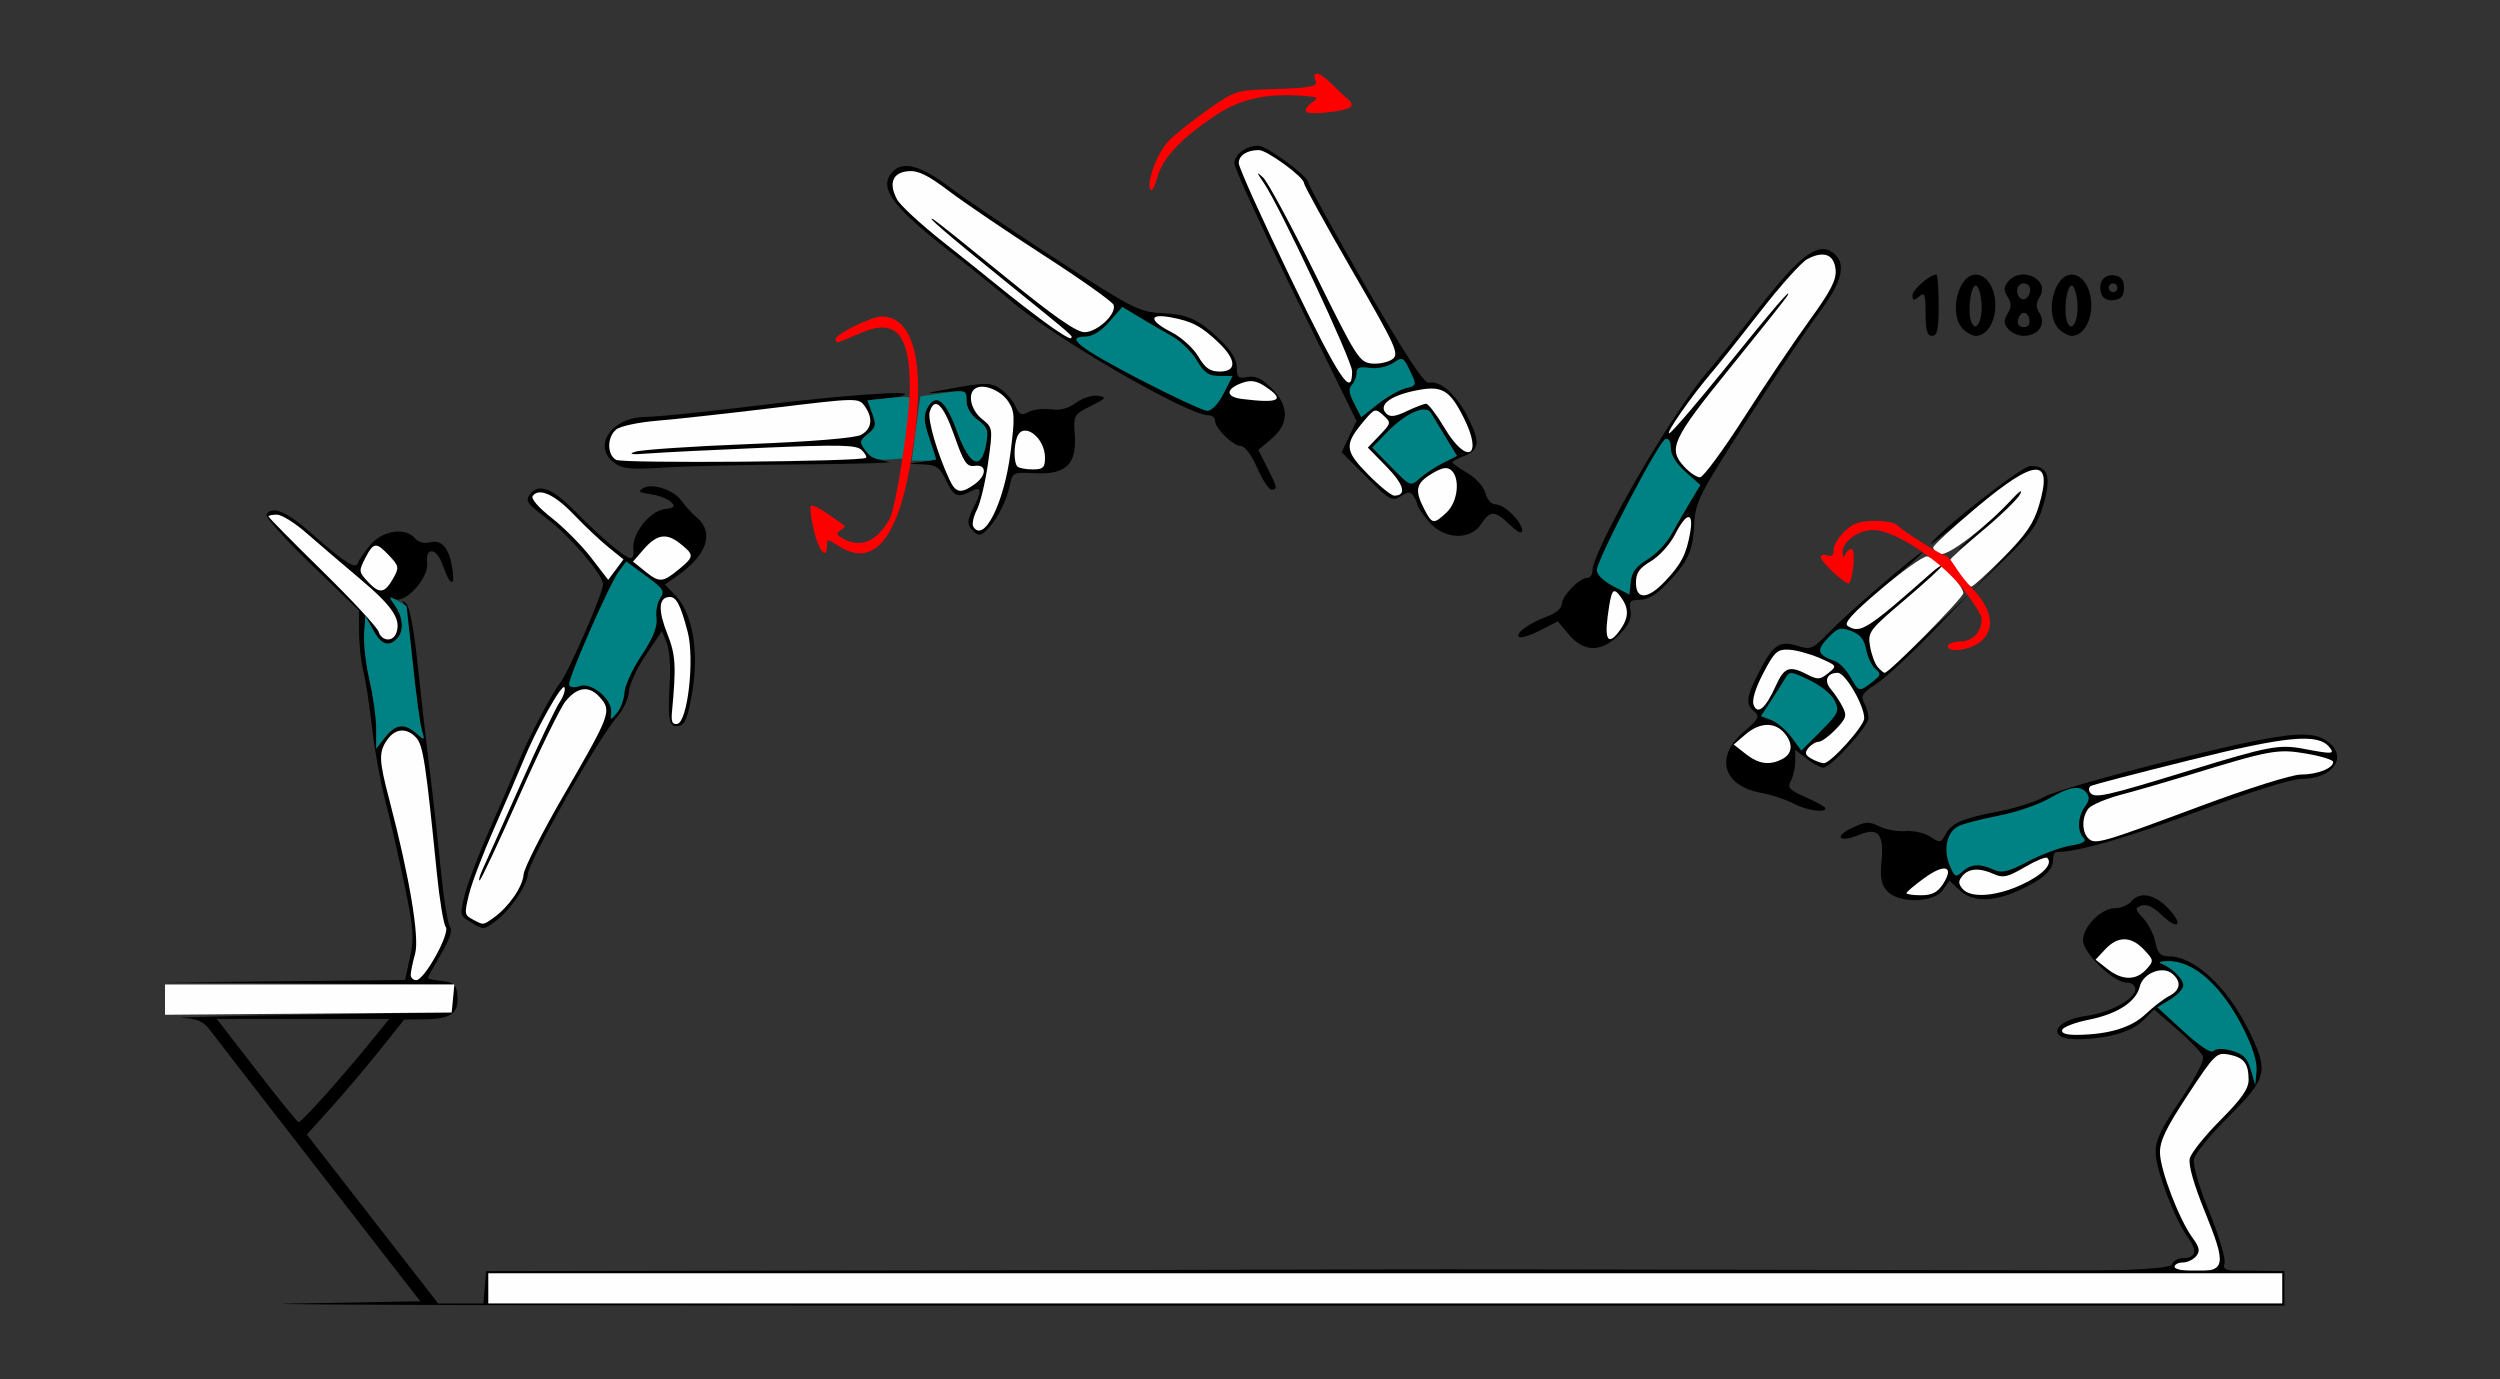 <?xml version="1.0" encoding="UTF-8" standalone="no"?>
<!-- Created with Inkscape (http://www.inkscape.org/) -->

<svg
   xmlns:dc="http://purl.org/dc/elements/1.1/"
   xmlns:cc="http://creativecommons.org/ns#"
   xmlns:rdf="http://www.w3.org/1999/02/22-rdf-syntax-ns#"
   xmlns:svg="http://www.w3.org/2000/svg"
   xmlns="http://www.w3.org/2000/svg"
   xmlns:sodipodi="http://sodipodi.sourceforge.net/DTD/sodipodi-0.dtd"
   xmlns:inkscape="http://www.inkscape.org/namespaces/inkscape"
   id="svg3336"
   version="1.1"
   inkscape:version="0.91 r13725"
   width="725"
   height="400"
   viewBox="0 0 725 400"
   sodipodi:docname="bb950600.svg">
  <rect x="0" y="0" width="725" height="400" fill="#333333" stroke="none"/>
  <defs
     id="defs3340" />
  <sodipodi:namedview
     pagecolor="#a4b0b0"
     bordercolor="#666666"
     borderopacity="1"
     objecttolerance="10"
     gridtolerance="10"
     guidetolerance="10"
     inkscape:pageopacity="0"
     inkscape:pageshadow="2"
     inkscape:window-width="1406"
     inkscape:window-height="897"
     id="namedview3338"
     showgrid="false"
     inkscape:zoom="1.0419665"
     inkscape:cx="347.62183"
     inkscape:cy="82.344767"
     inkscape:window-x="16"
     inkscape:window-y="127"
     inkscape:window-maximized="0"
     inkscape:current-layer="svg3336" />
  <g
     id="g4206"
     transform="translate(37.854,45.498)">
    <g
       transform="translate(-104.673,330.998)"
       id="g4845">
      <path
         sodipodi:nodetypes="cssssssscccsscssccccsssssssssssccc"
         inkscape:connector-curvature="0"
         style="fill:#000000"
         d="m 688.33,-116.832 c -1.363,0.068 -2.582,0.663 -3.531,1.811 -0.866,1.046 -2.954,1.902 -4.639,1.902 -3.95,0 -9.271,5.345 -9.271,9.311 0,3.681 8.85,12.254 12.648,12.254 1.413,0 2.525,0.845 2.525,1.92 0,2.824 -7.343,6.83 -14.203,7.748 -9.684,1.295 -11.727,6.875 -2.477,6.766 8.545,-0.101 15.641,-2.131 18.912,-5.412 l 3.211,-3.221 6.699,5.801 c 3.684,3.19 7.035,6.687 7.449,7.77 0.459,1.2 -2.097,6.179 -6.545,12.748 -5.703,8.422 -7.269,11.763 -7.166,15.283 0.151,5.144 5.558,19.287 9.373,24.514 2.842,3.894 2.33,5.996 -1.459,5.996 -1.372,0 -2.82,0.856 -3.221,1.902 -0.239,0.626 -5.317,1.531 -25.414,1.816 l 0,0.63 c 28.839,-0.063 49.417,-0.133 47.969,-0.215 -6.936,-0.393 -7.876,-0.741 -7.26,-2.689 0.39,-1.231 -1.598,-7.91 -4.414,-14.842 -3.23,-7.952 -4.852,-13.674 -4.398,-15.504 0.395,-1.595 4.969,-7.137 10.166,-12.316 11.103,-11.065 11.53,-13.009 5.525,-25.092 -6.184,-12.442 -15.711,-21.213 -23.045,-21.213 -2.438,0 -3.229,-0.833 -3.873,-4.063 -0.445,-2.234 -2.025,-5.356 -3.51,-6.941 -2.457,-2.623 -2.505,-2.955 -0.537,-3.713 1.426,-0.549 3.423,0.378 5.867,2.727 4.875,4.685 6.498,2.922 1.82,-1.977 -2.217,-2.321 -4.551,-3.576 -6.611,-3.697 -0.2,-0.012 -0.397,-0.012 -0.592,-0.002 z"
         id="path4413" />
      <path
         inkscape:connector-curvature="0"
         style="fill:#fefefe"
         d="m 697.443,-9.105 c 0,-0.698 1.068,-1.268 2.374,-1.268 1.306,0 3.055,-0.823 3.886,-1.828 1.202,-1.452 0.978,-2.56 -1.089,-5.391 -3.831,-5.248 -9.258,-19.389 -9.4,-24.493 -0.096,-3.452 1.696,-7.206 8.059,-16.877 7.79,-11.841 8.361,-12.403 11.913,-11.714 4.366,0.847 5.707,2.559 5.734,7.321 0.015,2.585 -2.058,5.549 -8.16,11.67 -4.499,4.513 -8.505,9.518 -8.902,11.122 -0.459,1.852 1.147,7.521 4.396,15.521 6.236,15.351 5.958,17.205 -2.574,17.205 -3.431,0 -6.237,-0.571 -6.237,-1.268 z"
         id="path4502" />
      <path
         inkscape:connector-curvature="0"
         style="fill:#fefefe"
         d="m 664.854,-77.833 c 0.274,-0.825 3.751,-2.152 7.726,-2.948 8.282,-1.659 13.736,-5.206 14.772,-9.607 0.908,-3.859 6.551,-6.124 9.384,-3.765 2.782,2.316 2.449,4.802 -0.873,6.513 -1.565,0.806 -4.65,3.178 -6.855,5.271 -4.106,3.896 -10.669,5.879 -19.805,5.983 -3.188,0.036 -4.677,-0.458 -4.349,-1.446 z"
         id="path4498" />
      <path
         inkscape:connector-curvature="0"
         style="fill:#fefefe"
         d="m 677.937,-95.513 -3.409,-2.69 2.827,-3.018 c 3.634,-3.88 7.505,-3.832 11.225,0.14 2.871,3.066 2.89,3.232 0.657,5.708 -2.968,3.289 -7.017,3.239 -11.299,-0.14 z"
         id="path4494" />
      <path
         inkscape:connector-curvature="0"
         style="fill:#008183;fill-opacity:1"
         d="m 719.572,-66.184 c -0.985,-3.414 -2.183,-4.641 -5.429,-5.561 -2.609,-0.74 -4.614,-0.729 -5.37,0.029 -0.765,0.767 -3.972,-1.328 -8.771,-5.729 l -7.565,-6.939 3.767,-2.298 c 2.072,-1.264 3.767,-3.074 3.767,-4.023 0,-1.883 -3.316,-5.183 -6.323,-6.292 -1.061,-0.391 -0.337,-0.744 1.643,-0.8 7.693,-0.218 15.953,7.177 22.323,19.985 2.563,5.152 3.857,9.465 3.608,12.021 l -0.388,3.986 -1.264,-4.381 z"
         id="path4524" />
    </g>
    <path
       inkscape:connector-curvature="0"
       id="path4643"
       d="m 41.67,102.52 c -1.009,-0.027 -1.764,0.369 -2.27,1.188 -0.411,0.664 5.464,7.207 13.053,14.539 L 66.25,131.576 l 0.029,6.4 c 0.016,3.52 0.59,8.648 1.275,11.398 0.685,2.75 1.798,9.987 2.475,16.084 0.676,6.097 2.41,15.659 3.85,21.25 1.44,5.591 3.959,16.635 5.6,24.541 2.58,12.435 2.789,15.258 1.557,20.918 l -1.424,6.543 -35.119,0.354 -35.117,0.352 42.268,0.291 42.094,0.291 c -0.645,-0.595 -1.68,-0.847 -3.424,-1.016 -2.234,-0.215 -4.062,-0.611 -4.062,-0.881 0,-0.27 1.708,-3.388 3.795,-6.928 2.517,-4.269 3.397,-6.917 2.613,-7.867 -0.65,-0.788 -1.849,-8.182 -2.664,-16.432 -0.815,-8.25 -2.326,-21.75 -3.357,-30 -1.032,-8.25 -2.589,-21.927 -3.461,-30.393 -0.927,-9 -2.252,-16.008 -3.189,-16.875 -1.258,-1.163 -1.39,-1.108 -0.615,0.252 0.543,0.954 1.704,8.829 2.578,17.5 0.875,8.671 2.008,17.172 2.518,18.891 0.9,3.034 0.853,3.061 -1.557,0.938 -3.46,-3.049 -6.05,-2.734 -9.07,1.105 l -2.59,3.295 0,-5.717 c 0,-3.144 -0.873,-9.479 -1.939,-14.078 -1.067,-4.599 -1.77,-10.679 -1.562,-13.514 l 0.377,-5.154 2.219,4.062 c 2.338,4.278 4.418,5.05 6.906,2.562 2.066,-2.066 1.879,-6.153 -0.434,-9.455 -1.718,-2.453 -1.721,-2.679 -0.027,-2.029 3.095,1.188 9.722,-6.307 9.238,-10.447 -0.571,-4.878 2.768,-4.484 4.486,0.529 2.061,6.014 3.698,6.72 2.85,1.229 -0.957,-6.193 -3.048,-8.676 -6.564,-7.793 -1.655,0.415 -3.382,-0.054 -4.309,-1.17 -2.714,-3.27 -9.386,-2.318 -12.885,1.84 -1.714,2.037 -3.354,4.417 -3.645,5.287 -0.665,1.996 -3.828,-0.026 -13.846,-8.848 -4.769,-4.2 -8.225,-6.313 -10.445,-6.373 z"
       style="fill:#000000" />
    <path
       inkscape:connector-curvature="0"
       id="path4641"
       d="m 93.736,239.998 c 0.058,0.054 0.102,0.122 0.154,0.182 L 93.908,240 93.736,239.998 Z"
       style="fill:#000000" />
    <path
       sodipodi:nodetypes="cccsssccsscccccscccccccccccsccccccsccc"
       inkscape:connector-curvature="0"
       id="path4636"
       d="M 93.891,240.18 93.518,244.062 93.125,248.125 51.25,248.775 c -23.031,0.358 -39.337,0.78 -36.234,0.938 4.479,0.228 6.152,0.976 8.125,3.635 1.366,1.842 15.623,20.263 31.682,40.938 L 84.021,331.875 46.697,332.529 C 26.17,332.889 133.406,333.17 285,333.154 l 339.625,-0.029 0,-5 0,-5 -10.914,-0.139 -231.1,-0.391 c -24.517,0.081 -54.095,0.147 -92.965,0.213 L 103.125,323.125 l -0.389,4.688 -0.387,4.688 -6.572,0 -6.57,0 L 70.166,308.012 51.125,283.523 l 6.945,-7.699 c 3.82,-4.235 10.176,-11.738 14.125,-16.676 l 7.18,-8.979 6.41,-0.084 c 7.304,-0.097 9.596,-1.932 8.992,-7.197 -0.149,-1.304 -0.389,-2.138 -0.887,-2.709 z M 25.006,250 l 25.012,0 25.012,0 -5.848,7.188 c -3.216,3.953 -8.99,10.704 -12.828,15 -3.838,4.296 -7.26,7.788 -7.604,7.76 -0.344,-0.029 -5.826,-6.779 -12.184,-15 z"
       style="fill:#000000" />
    <path
       sodipodi:nodetypes="ccccccccc"
       inkscape:connector-curvature="0"
       id="path4741"
       d="m 103.75,328.125 0,-4.375 228.125,0 292.125,0 0,4.375 0,4.375 -292.125,0 -228.125,0 z"
       style="fill:#fefefe" />
    <path
       inkscape:connector-curvature="0"
       id="path4731"
       d="M 10,244.392 10,240 l 41.954,0 41.954,0 -0.392,4.062 L 93.125,248.125 51.562,248.454 10,248.784 l 0,-4.392 z"
       style="fill:#fefefe" />
    <path
       inkscape:connector-curvature="0"
       id="path4729"
       d="m 81.257,237.188 c 0.004,-0.859 0.578,-3.62 1.277,-6.135 1.314,-4.73 -1.652,-22.367 -7.533,-44.803 -2.985,-11.387 -3.058,-13.648 -0.555,-17.222 2.344,-3.347 5.698,-3.572 8.419,-0.565 1.99,2.199 2.76,7.251 5.948,39.037 0.793,7.906 1.958,15.008 2.589,15.783 1.412,1.733 -6.171,15.467 -8.54,15.467 -0.886,0 -1.608,-0.703 -1.605,-1.562 z"
       style="fill:#fefefe" />
    <path
       inkscape:connector-curvature="0"
       id="path4715"
       d="M 71.933,137.684 C 71.529,136.411 64.179,128.486 55.599,120.074 47.02,111.662 40,104.548 40,104.265 c 0,-0.283 1.106,-0.515 2.458,-0.515 1.352,0 5.189,2.391 8.526,5.312 3.337,2.922 10.409,8.969 15.716,13.438 9.328,7.856 11.862,11.68 10.349,15.622 -1.006,2.622 -4.232,2.346 -5.116,-0.438 z"
       style="fill:#fefefe" />
    <path
       inkscape:connector-curvature="0"
       id="path4709"
       d="m 68.892,123.277 c -2.713,-2.888 -2.75,-3.193 -0.833,-6.899 2.432,-4.703 3.163,-4.774 7.004,-0.685 2.786,2.965 2.868,3.425 1.155,6.462 -2.506,4.445 -3.991,4.672 -7.326,1.122 z"
       style="fill:#fefefe" />
    <path
       inkscape:connector-curvature="0"
       id="path4759"
       d="m 71.25,165.871 c 0,-3.144 -0.873,-9.479 -1.939,-14.077 -1.067,-4.599 -1.77,-10.68 -1.562,-13.515 L 68.125,133.125 l 2.22,4.062 c 2.338,4.278 4.418,5.05 6.905,2.562 2.096,-2.096 1.868,-6.168 -0.538,-9.603 -1.977,-2.823 -1.959,-2.867 0.625,-1.484 1.464,0.784 2.693,1.546 2.73,1.694 0.037,0.148 0.833,7.581 1.77,16.519 0.936,8.938 2.119,17.656 2.629,19.375 0.9,3.034 0.854,3.061 -1.556,0.938 -3.46,-3.049 -6.049,-2.733 -9.07,1.106 l -2.591,3.294 0,-5.716 z"
       style="fill:#008183" />
    <g
       transform="translate(141.268,47.874)"
       id="g4768">
      <path
         inkscape:connector-curvature="0"
         style="fill:#000000"
         d="m 488.846,119.664 c -6.269,-0.08 -17.03,2.184 -38.221,7.424 -17.875,4.42 -34.443,9.183 -36.818,10.584 -2.376,1.401 -8.454,3.338 -13.506,4.305 -10.502,2.009 -13.453,3.32 -15.316,6.803 -1.235,2.308 -1.523,2.339 -4.344,0.49 -1.662,-1.089 -4.875,-1.819 -7.143,-1.623 -2.267,0.196 -5.685,-0.417 -7.594,-1.361 -3.045,-1.507 -4.042,-1.439 -8.125,0.545 -5.333,2.591 -3.355,4.229 2.285,1.893 5.479,-2.269 7.214,-0.239 6.465,7.562 -0.468,4.875 -0.104,6.837 1.627,8.75 3.302,3.649 13.496,3.474 16.123,-0.277 l 1.92,-2.742 2.918,2.742 c 3.694,3.47 9.667,3.522 17.109,0.146 6.96,-3.157 10.023,-5.86 10.023,-8.848 0,-1.268 0.422,-2.311 0.938,-2.316 6.359,-0.064 20.468,-4.121 41.184,-11.846 15.302,-5.706 27.083,-9.395 30.008,-9.395 8.589,0 13.229,-5.836 8.184,-10.295 -1.81,-1.6 -3.955,-2.493 -7.717,-2.541 z"
         id="path4651" />
      <path
         inkscape:connector-curvature="0"
         style="fill:#fefefe"
         d="m 373.75,165.633 c 0,-0.339 2.351,-2.32 5.224,-4.401 5.949,-4.31 8.75,-3.393 5.374,1.76 -1.605,2.449 -3.186,3.259 -6.366,3.259 -2.327,0 -4.231,-0.278 -4.231,-0.617 z"
         id="path4701" />
      <path
         inkscape:connector-curvature="0"
         style="fill:#fefefe"
         d="m 390,164.375 c -1.241,-1.496 -1.241,-2.254 0,-3.75 1.847,-2.225 4.995,-2.393 9.174,-0.489 2.559,1.166 3.965,0.845 8.865,-2.027 3.203,-1.877 6.149,-3.087 6.546,-2.69 1.737,1.737 -1.281,4.903 -7.378,7.741 C 399.749,166.633 392.31,167.158 390,164.375 Z"
         id="path4699" />
      <path
         inkscape:connector-curvature="0"
         style="fill:#fefefe"
         d="m 426.469,149.719 c -1.921,-1.921 -1.875,-6.246 0.094,-8.649 0.859,-1.05 5.219,-2.876 9.688,-4.059 4.469,-1.183 12.906,-3.621 18.75,-5.417 24.353,-7.488 26.303,-7.849 34.688,-6.419 4.297,0.733 7.812,1.817 7.812,2.41 0,1.853 -4.641,3.666 -9.386,3.666 -2.584,0 -15.179,3.961 -29.145,9.166 -28.898,10.77 -30.559,11.245 -32.501,9.303 z"
         id="path4695" />
      <path
         inkscape:connector-curvature="0"
         style="fill:#fefefe"
         d="m 426.928,136.336 c -0.396,-0.64 -0.279,-1.436 0.26,-1.769 0.538,-0.333 13.345,-3.678 28.458,-7.434 28.376,-7.052 37.366,-7.91 40.705,-3.887 1.734,2.09 1.029,2.14 -7.467,0.529 -7.021,-1.332 -10.199,-0.733 -32.515,6.124 -25.398,7.804 -28.216,8.42 -29.441,6.437 z"
         id="path4687" />
      <path
         inkscape:connector-curvature="0"
         style="fill:#008183"
         d="m 386.277,157.565 c -1.901,-4.589 -0.838,-9.543 2.421,-11.288 1.33,-0.712 6.527,-2.083 11.548,-3.048 5.021,-0.964 11.66,-3.204 14.754,-4.977 6.258,-3.586 9.061,-4.016 10.994,-1.687 0.917,1.105 0.778,2.279 -0.472,3.989 -2.113,2.89 -2.303,7.164 -0.402,9.065 0.993,0.993 -0.071,1.613 -3.871,2.255 -2.882,0.487 -8.403,2.549 -12.267,4.582 -5.78,3.041 -7.543,3.461 -9.938,2.37 -4.015,-1.83 -6.601,-1.662 -9.089,0.59 -1.933,1.75 -2.253,1.589 -3.678,-1.851 z"
         id="path4753" />
    </g>
    <g
       transform="matrix(0.99,-0.142,0.142,0.99,13.165,298.304)"
       id="g4819">
      <path
         inkscape:connector-curvature="0"
         style="fill:#000000"
         d="m 133.117,-185.074 c -1.126,-0.087 -2.137,0.343 -3.064,1.273 -1.656,1.662 -1.211,2.548 3.83,7.605 5.759,5.777 13.468,17.821 13.49,21.08 0.014,2.034 -13.478,23.93 -16.498,26.775 -2.775,2.614 -11.545,14.769 -15.1,20.93 -1.61,2.791 -6.494,10.781 -10.855,17.758 -4.361,6.977 -8.922,15.2 -10.135,18.271 -2.187,5.541 -2.182,5.604 0.68,7.928 3.397,2.759 3.261,2.741 6.797,0.922 4.734,-2.435 10.83,-8.961 11.59,-12.406 0.825,-3.742 25.88,-36.153 31.83,-41.176 2.148,-1.813 4.229,-4.931 4.627,-6.926 0.398,-1.995 3.265,-6.43 6.369,-9.855 l 5.645,-6.229 0.881,3.463 c 0.484,1.904 0.215,6.755 -0.596,10.781 -2.37,11.77 -2.294,13.662 0.529,13.662 1.969,0 3.087,-1.944 5.482,-9.514 3.573,-11.291 3.169,-22.477 -1.02,-28.184 l -2.531,-3.451 4.117,-2.086 c 9.345,-4.738 12.309,-10.876 7.711,-15.973 -1.155,-1.281 -2.736,-3.609 -3.514,-5.174 -1.754,-3.529 -7.725,-6.534 -10.584,-5.326 -1.684,0.712 -1.303,1.135 1.812,2.004 2.173,0.606 4.663,1.959 5.531,3.008 1.346,1.627 1.011,1.908 -2.26,1.908 -4.298,0 -10.383,6.003 -10.383,10.244 0,1.342 -0.459,2.439 -1.018,2.439 -1.422,0 -7.654,-6.931 -13.885,-15.443 -3.965,-5.416 -7.003,-8.118 -9.48,-8.311 z"
         id="path4422" />
      <path
         inkscape:connector-curvature="0"
         style="fill:#fefefe"
         d="m 96.204,-64.102 c -2.257,-1.656 -2.263,-1.937 -0.149,-7.294 1.209,-3.064 5.767,-11.28 10.128,-18.256 4.361,-6.976 9.26,-14.968 10.887,-17.758 5.039,-8.643 14.484,-21 14.959,-19.57 0.248,0.747 -0.678,2.603 -2.058,4.122 -1.38,1.52 -7.98,11.48 -14.666,22.134 -6.686,10.654 -13.08,20.786 -14.21,22.515 -1.129,1.729 -1.745,3.144 -1.368,3.144 0.377,0 7.036,-10.132 14.798,-22.515 7.762,-12.383 15.517,-23.799 17.234,-25.369 4.087,-3.737 7.485,-3.612 10.085,0.369 2.82,4.317 2.3,5.269 -14.519,26.586 -7.706,9.767 -14.339,19.248 -14.741,21.068 -0.764,3.466 -5.621,8.699 -10.323,11.122 -3.428,1.767 -3.228,1.777 -6.057,-0.299 z"
         id="path4500" />
      <path
         inkscape:connector-curvature="0"
         style="fill:#fefefe"
         d="m 161.836,-115.338 c 3.188,-13.277 3.449,-16.351 1.93,-22.725 -1.681,-7.056 -1.09,-10.572 1.778,-10.572 2.261,0 3.134,2.268 4.124,10.716 0.953,8.136 -3.731,26.069 -6.809,26.069 -1.389,0 -1.648,-0.883 -1.022,-3.488 z"
         id="path4492" />
      <path
         inkscape:connector-curvature="0"
         style="fill:#fefefe"
         d="m 159.933,-156.986 -3.066,-3.278 3.548,-3.065 c 4.445,-3.839 7.267,-3.873 10.773,-0.129 3.583,3.826 3.503,4.251 -1.36,7.226 -5.311,3.248 -6.216,3.179 -9.896,-0.755 z"
         id="path4480" />
      <path
         inkscape:connector-curvature="0"
         style="fill:#fefefe"
         d="m 145.038,-163.092 c -2.182,-3.879 -6.536,-9.742 -9.675,-13.028 -3.427,-3.588 -5.248,-6.436 -4.557,-7.129 2.17,-2.177 6.35,0.507 11.045,7.093 2.585,3.626 6.429,8.455 8.542,10.732 l 3.843,4.139 -2.615,2.623 -2.615,2.623 z"
         id="path4474" />
      <path
         inkscape:connector-curvature="0"
         style="fill:#008183;fill-opacity:1"
         d="m 144.388,-117.805 c 0.962,-3.69 -4.308,-9.616 -7.933,-8.92 -1.711,0.328 -2.981,-0.04 -2.981,-0.864 0,-1.931 15.749,-27.259 18.94,-30.46 l 2.532,-2.54 5.051,4.948 c 4.539,4.446 4.861,5.159 3.174,7.029 -1.033,1.145 -1.877,3.665 -1.877,5.6 0,2.391 -1.848,5.581 -5.766,9.952 -3.171,3.538 -6.082,8.017 -6.468,9.952 -0.386,1.935 -1.735,4.457 -2.997,5.603 -2.144,1.947 -2.255,1.927 -1.674,-0.3 z"
         id="path4522" />
    </g>
    <g
       transform="translate(-50.382,242.595)"
       id="g4838">
      <path
         inkscape:connector-curvature="0"
         style="fill:#000000"
         d="m 275.033,-239.959 c -1.384,0.064 -2.533,0.573 -3.475,1.518 -4.476,4.49 -0.734,9.867 15.951,22.914 7.349,5.747 15.385,12.229 17.861,14.406 11.805,10.382 51.526,33.459 57.592,33.459 1.054,0 1.916,0.677 1.916,1.504 0,2.233 5.199,7.372 7.492,7.406 1.163,0.018 3.143,2.659 4.756,6.342 1.52,3.472 3.37,6.311 4.109,6.311 1.845,0 1.727,-0.619 -1.23,-6.434 l -2.576,-5.066 3.84,-3.24 c 5.166,-4.36 5.166,-9.49 0.004,-14.668 -2.801,-2.81 -4.675,-3.689 -6.953,-3.252 -2.683,0.515 -3.121,0.127 -3.121,-2.773 0,-2.243 -1.587,-4.894 -4.74,-7.918 -6.39,-6.127 -9.332,-7.468 -17.295,-7.869 -6.257,-0.315 -8.509,-1.469 -29.984,-15.383 -12.77,-8.274 -26.858,-17.793 -31.309,-21.152 -5.614,-4.238 -9.794,-6.245 -12.838,-6.104 z"
         id="path4426" />
      <path
         inkscape:connector-curvature="0"
         style="fill:#fefefe"
         d="m 372.705,-172.39 c -4.847,-0.599 -4.806,-2.945 0.082,-4.678 2.442,-0.866 4.106,-0.616 6.535,0.981 6.122,4.024 4.294,5.046 -6.617,3.697 z"
         id="path4466" />
      <path
         inkscape:connector-curvature="0"
         style="fill:#fefefe"
         d="m 360.028,-184.718 c -1.414,-2.404 -4.885,-5.555 -7.712,-7.002 -6.541,-3.347 -6.739,-5.521 -0.399,-4.372 6.214,1.125 8.94,2.55 13.91,7.268 5.278,5.011 5.458,8.478 0.441,8.478 -2.841,0 -4.248,-0.986 -6.24,-4.372 z"
         id="path4456" />
      <path
         inkscape:connector-curvature="0"
         style="fill:#fefefe"
         d="m 315.401,-194.74 c -3.914,-2.897 -9.605,-7.307 -12.645,-9.8 -3.041,-2.493 -10.688,-8.615 -16.994,-13.604 -6.306,-4.989 -12.195,-10.437 -13.086,-12.107 -2.496,-4.678 -1.328,-7.749 3.114,-8.187 2.955,-0.291 5.701,1.036 12.002,5.802 4.494,3.398 16.911,11.818 27.593,18.71 10.682,6.892 19.716,13.3 20.076,14.241 0.991,2.59 -4.699,7.924 -8.452,7.924 -2.329,0 -8.988,-4.653 -22.857,-15.97 -10.763,-8.784 -20.139,-16.285 -20.834,-16.669 -2.864,-1.582 3.502,3.909 20.232,17.451 21.213,17.17 20.195,16.286 19.515,16.945 -0.301,0.292 -3.751,-1.839 -7.665,-4.736 z"
         id="path4454" />
      <path
         inkscape:connector-curvature="0"
         style="fill:#008183;fill-opacity:1"
         d="m 342.854,-178.155 c -17.559,-9.146 -21.573,-12.339 -15.514,-12.339 1.981,0 4.522,-1.584 6.902,-4.303 l 3.766,-4.303 4.9,2.968 c 2.695,1.632 6.964,4.115 9.485,5.517 2.522,1.402 5.774,4.571 7.228,7.043 2.11,3.587 3.423,4.494 6.505,4.494 l 3.862,0 -2.58,5.074 c -1.527,3.002 -3.473,5.062 -4.768,5.045 -1.203,-0.016 -10.107,-4.154 -19.786,-9.196 z"
         id="path4512" />
    </g>
    <g
       transform="translate(-39.583,297.373)"
       id="g4802">
      <path
         inkscape:connector-curvature="0"
         style="fill:#000000"
         d="m 530.441,-270.633 c -4.005,-0.054 -9.456,5.195 -19.211,17.748 -5.729,7.372 -12.194,15.436 -14.365,17.92 -10.35,11.842 -33.355,51.685 -33.355,57.77 0,1.057 -0.674,1.922 -1.498,1.922 -2.27,0 -7.352,5.241 -7.352,7.58 0,1.18 -1.783,2.707 -4.17,3.572 -5.227,1.896 -9.362,4.873 -8.279,5.959 0.453,0.455 3.173,-0.378 6.045,-1.848 l 5.223,-2.672 3.232,3.852 c 4.346,5.182 9.461,5.182 14.623,0.004 2.801,-2.81 3.676,-4.691 3.24,-6.977 -0.513,-2.692 -0.128,-3.129 2.764,-3.129 2.236,0 4.88,-1.592 7.895,-4.756 6.108,-6.41 7.444,-9.362 7.844,-17.35 0.314,-6.276 1.465,-8.534 15.336,-30.076 8.248,-12.81 17.737,-26.942 21.086,-31.406 6.145,-8.191 7.585,-13.344 4.572,-16.365 -1.119,-1.123 -2.294,-1.73 -3.629,-1.748 z"
         id="path4438" />
      <path
         inkscape:connector-curvature="0"
         style="fill:#fefefe"
         d="m 467.96,-164.173 c 1.074,-8.001 1.542,-8.661 3.873,-5.464 2.317,3.179 2.268,5.805 -0.175,9.304 -3.35,4.798 -4.673,3.425 -3.697,-3.84 z"
         id="path4472" />
      <path
         inkscape:connector-curvature="0"
         style="fill:#fefefe"
         d="m 476.155,-173.879 c 0,-2.85 0.983,-4.262 4.358,-6.259 2.397,-1.419 5.538,-4.9 6.98,-7.736 3.337,-6.561 5.503,-6.76 4.359,-0.4 -1.122,6.233 -2.542,8.968 -7.245,13.953 -4.996,5.294 -8.452,5.475 -8.452,0.442 z"
         id="path4468" />
      <path
         inkscape:connector-curvature="0"
         style="fill:#fefefe"
         d="m 490.285,-207.383 c -4.963,-5.3 -3.763,-7.925 13.171,-28.806 8.756,-10.797 16.234,-20.202 16.617,-20.899 1.591,-2.898 -3.975,3.581 -17.979,20.93 -8.166,10.116 -15.461,18.62 -16.212,18.897 -1.51,0.558 6.289,-10.638 12.333,-17.705 2.124,-2.484 8.509,-10.495 14.188,-17.804 5.679,-7.308 11.721,-14.037 13.427,-14.953 4.717,-2.532 7.799,-1.395 8.222,3.035 0.283,2.965 -1.376,6.19 -7.587,14.746 -4.372,6.023 -12.924,18.723 -19.003,28.223 -6.08,9.5 -11.813,17.272 -12.741,17.272 -0.928,0 -2.924,-1.321 -4.436,-2.936 z"
         id="path4450" />
      <path
         inkscape:connector-curvature="0"
         style="fill:#008183;fill-opacity:1"
         d="m 469.517,-172.881 c -2.739,-1.416 -4.73,-3.376 -4.713,-4.641 0.041,-3.097 17.975,-37.387 19.887,-38.025 0.981,-0.327 1.581,0.667 1.581,2.618 0,1.988 1.579,4.536 4.289,6.923 l 4.289,3.778 -2.959,4.916 c -1.627,2.704 -4.102,6.985 -5.499,9.515 -1.397,2.53 -4.517,5.769 -6.933,7.199 -3.196,1.891 -4.503,3.632 -4.796,6.384 l -0.403,3.784 z"
         id="path4510" />
    </g>
    <g
       transform="translate(-49.1,243.071)"
       id="g4827">
      <path
         inkscape:connector-curvature="0"
         style="fill:#000000"
         d="m 296.982,-177.242 c -1.876,-0.018 -4.604,0.4 -9.379,1.242 -7.945,1.401 -8.784,1.703 -3.338,1.207 7.081,-0.645 7.273,-0.578 7.273,2.496 0,1.933 1.266,4.082 3.266,5.543 2.858,2.089 3.155,2.973 2.387,7.082 -1.448,7.742 -4.744,6.227 -8.43,-3.869 -3.314,-9.078 -6.147,-11.264 -8.609,-6.648 -1.119,2.097 -0.997,4.003 0.547,8.547 1.093,3.217 1.986,5.995 1.986,6.176 0,0.18 -1.849,0.558 -4.109,0.84 l -4.109,0.514 4.51,0.203 c 3.821,0.172 4.828,0.877 6.617,4.641 2.245,4.723 3.399,5.216 7.293,3.125 3.058,-1.641 3.199,-0.024 0.467,5.275 -1.541,2.989 -1.643,4.232 -0.475,5.645 1.952,2.359 2.914,2.283 5.256,-0.41 2.768,-3.183 5.103,-7.982 5.99,-12.307 0.743,-3.623 0.98,-3.734 7.277,-3.398 8.91,0.474 12.135,-2.609 11.535,-11.035 -0.412,-5.785 -0.304,-5.978 4.639,-8.447 4.572,-2.284 4.767,-2.57 2.039,-2.967 -1.66,-0.241 -4.513,0.674 -6.346,2.033 -2.23,1.654 -4.635,2.281 -7.271,1.893 -2.166,-0.319 -5.06,0.021 -6.432,0.758 -2.082,1.117 -2.724,0.834 -3.881,-1.713 -0.763,-1.679 -2.756,-3.953 -4.43,-5.053 -1.37,-0.9 -2.397,-1.353 -4.273,-1.371 z"
         id="path4420" />
      <path
         inkscape:connector-curvature="0"
         style="fill:#000000"
         d="m 271.822,-174.562 c -5.579,-0.106 -22.794,1.38 -42.764,3.822 -13.846,1.693 -27.566,3.078 -30.492,3.078 -9.913,0 -15.742,8.519 -9.139,13.357 2.342,1.716 4.838,1.952 14.104,1.34 6.192,-0.409 24.404,-0.834 40.467,-0.945 16.063,-0.112 27.269,-0.441 24.904,-0.73 -2.365,-0.289 -5.278,-1.738 -6.473,-3.219 -2.072,-2.567 -2.047,-2.791 0.508,-4.867 2.367,-1.924 2.507,-2.634 1.207,-6.094 -1.447,-3.854 -1.407,-3.916 2.529,-4.004 2.2,-0.049 5.135,-0.535 6.521,-1.078 1.054,-0.413 0.487,-0.625 -1.373,-0.66 z"
         id="path4418" />
      <path
         inkscape:connector-curvature="0"
         style="fill:#fefefe"
         d="m 293.499,-135.846 c -0.44,-0.714 0.03,-2.908 1.045,-4.876 1.014,-1.968 2.479,-8.121 3.255,-13.673 1.403,-10.036 1.392,-10.11 -1.793,-12.68 -3.272,-2.64 -4.27,-7.386 -1.867,-8.876 2.344,-1.453 7.414,0.613 9.558,3.896 1.835,2.809 1.902,4.529 0.581,14.862 -1.868,14.613 -7.751,26.263 -10.779,21.348 z"
         id="path4488" />
      <path
         inkscape:connector-curvature="0"
         style="fill:#fefefe"
         d="m 286.535,-149.586 c -3.532,-7.627 -6.362,-17.394 -5.672,-19.576 1.445,-4.565 3.955,-2.136 7.123,6.892 2.763,7.873 3.614,9.139 5.918,8.799 3.606,-0.532 3.532,2.833 -0.119,5.399 -3.958,2.781 -5.401,2.48 -7.251,-1.514 z"
         id="path4486" />
      <path
         inkscape:connector-curvature="0"
         style="fill:#fefefe"
         d="m 306.29,-153.286 c -1.053,-1.056 -1.095,-5.898 -0.075,-8.564 1.759,-4.597 8.084,0.114 8.084,6.021 0,2.875 -0.543,3.388 -3.583,3.388 -1.971,0 -3.962,-0.381 -4.426,-0.846 z"
         id="path4482" />
      <path
         inkscape:connector-curvature="0"
         style="fill:#fefefe"
         d="m 189.914,-155.212 c -2.668,-1.498 -2.658,-6.572 0.018,-8.8 1.146,-0.954 6.41,-2.09 11.697,-2.525 5.287,-0.435 20.631,-2.125 34.097,-3.756 23.995,-2.907 24.519,-2.918 26.238,-0.559 2.548,3.495 2.154,6.692 -1.033,8.403 -1.707,0.916 -14.33,1.949 -32.561,2.664 -16.375,0.642 -31.196,1.642 -32.934,2.222 -2.161,0.721 -0.961,0.88 3.794,0.504 3.825,-0.303 18.904,-1.053 33.509,-1.668 22.108,-0.93 26.86,-0.821 28.376,0.652 1.002,0.973 1.571,1.996 1.265,2.273 -1.235,1.116 -70.522,1.681 -72.465,0.59 z"
         id="path4478" />
      <path
         inkscape:connector-curvature="0"
         style="fill:#008183;fill-opacity:1"
         d="m 262.324,-157.785 c -1.893,-2.613 -1.852,-2.938 0.632,-4.958 2.315,-1.882 2.476,-2.648 1.243,-5.931 l -1.416,-3.77 5.841,-0.665 c 3.213,-0.366 6.074,-0.436 6.358,-0.156 0.284,0.28 -3e-4,4.366 -0.632,9.081 l -1.149,8.572 -4.426,0.312 c -3.332,0.235 -4.927,-0.38 -6.452,-2.485 z"
         id="path4518" />
      <path
         inkscape:connector-curvature="0"
         style="fill:#008183;fill-opacity:1"
         d="m 276.857,-164.173 c 0.665,-5.058 1.253,-9.274 1.306,-9.37 0.053,-0.096 3.084,-0.577 6.736,-1.07 6.483,-0.876 6.639,-0.822 6.639,2.288 0,1.962 1.253,4.1 3.266,5.571 2.858,2.089 3.157,2.974 2.388,7.082 -1.448,7.742 -4.745,6.229 -8.431,-3.867 -3.314,-9.078 -6.146,-11.266 -8.609,-6.651 -1.119,2.097 -0.997,4.003 0.547,8.547 1.093,3.217 1.987,6.033 1.987,6.257 0,0.225 -1.584,0.408 -3.519,0.408 l -3.519,0 z"
         id="path4516" />
      <path
         style="fill:#fe0000"
         d="m 247.264,-134.75 c -0.843,-3.526 -1.229,-6.716 -0.858,-7.088 0.371,-0.373 2.569,0.655 4.884,2.284 2.315,1.629 4.477,3.137 4.805,3.352 0.328,0.215 -0.176,0.869 -1.119,1.454 -1.347,0.835 -1.154,1.364 0.902,2.468 5.098,2.737 9.688,0.739 13.375,-5.82 1.856,-3.301 5.846,-29.316 5.846,-38.113 0,-15.788 -4.204,-20.266 -14.668,-15.623 -6.672,2.961 -6.828,2.996 -6.828,1.568 0,-1.46 10.516,-6.576 13.416,-6.527 10.112,0.171 13.106,16.286 8.101,43.611 -3.985,21.759 -10.956,29.351 -20.929,22.796 -2.869,-1.886 -3.117,-1.886 -3.117,0 0,4.413 -2.357,1.715 -3.81,-4.362 z"
         id="path3462"
         inkscape:connector-curvature="0" />
    </g>
    <path
       inkscape:connector-curvature="0"
       id="path4436"
       d="m 548.959,34.116 c -1.605,-0.016 -3.254,0.58 -4.453,2.029 -1.307,1.579 -1.338,2.523 -0.145,4.439 1.177,1.891 1.177,2.978 0,4.869 -1.193,1.916 -1.162,2.86 0.145,4.439 0.913,1.103 2.943,2.006 4.512,2.006 4.169,0 6.582,-3.346 4.652,-6.445 -1.177,-1.891 -1.177,-2.978 0,-4.869 2.136,-3.431 -1.181,-6.434 -4.711,-6.469 z m -25.277,0.023 c -1.91,0 -6.91,4.349 -6.91,6.01 0,1.556 0.355,1.619 1.898,0.334 1.644,-1.369 1.896,-0.712 1.896,4.92 0,4.93 0.455,6.496 1.895,6.496 1.505,0 1.898,-1.832 1.898,-8.879 0,-4.884 -0.306,-8.881 -0.678,-8.881 z m 11.424,0 c -5.189,0 -7.901,11.555 -3.701,15.768 1.093,1.096 2.757,1.992 3.701,1.992 3.178,0 5.693,-3.92 5.693,-8.879 0,-4.959 -2.515,-8.881 -5.693,-8.881 z m 27.82,0 c -5.189,0 -7.903,11.555 -3.703,15.768 1.093,1.096 2.759,1.992 3.703,1.992 3.178,0 5.691,-3.92 5.691,-8.879 0,-4.959 -2.513,-8.881 -5.691,-8.881 z m 11.756,0.184 c -2.749,-0.054 -4.223,2.53 -3.043,5.615 0.457,1.195 1.901,1.83 3.611,1.586 2.09,-0.298 2.852,-1.253 2.852,-3.578 0,-2.325 -0.762,-3.278 -2.852,-3.576 -0.194,-0.028 -0.385,-0.043 -0.568,-0.047 z m -25.664,2.354 c 1.043,0 1.896,0.825 1.896,1.83 0,2.119 -1.806,3.549 -2.986,2.365 -1.511,-1.516 -0.815,-4.195 1.09,-4.195 z m 25.92,0 c 0.695,0 1.268,0.572 1.268,1.27 0,0.698 -0.572,1.268 -1.268,1.268 -0.695,0 -1.262,-0.57 -1.262,-1.268 0,-0.698 0.566,-1.27 1.262,-1.27 z m -39.832,0.635 c 0.696,0 1.447,2.218 1.668,4.926 0.43,5.259 -1.626,9.091 -2.979,5.555 -1.113,-2.909 -0.167,-10.48 1.311,-10.48 z m 27.82,0 c 0.695,0 1.445,2.218 1.666,4.926 0.43,5.259 -1.624,9.091 -2.977,5.555 -1.113,-2.909 -0.167,-10.48 1.311,-10.48 z m -13.896,7.92 c 0.697,-0.052 1.388,0.573 1.645,1.91 0.267,1.388 -0.354,2.221 -1.656,2.221 -1.215,0 -1.912,-0.82 -1.674,-1.969 0.286,-1.378 0.989,-2.11 1.686,-2.162 z"
       style="fill:#000000" />
    <g
       transform="translate(-42.231,277.313)"
       id="g4809">
      <path
         inkscape:connector-curvature="0"
         style="fill:#000000"
         d="m 369.256,-280.555 c -3.496,0 -6.906,2.533 -6.906,5.131 0,1.378 7.968,18.745 17.707,38.594 l 17.707,36.088 -2.156,4.537 -2.156,4.535 7.211,7.234 c 6.646,6.667 7.424,7.102 9.91,5.545 2.249,-1.409 2.874,-1.406 3.771,0.014 0.592,0.936 1.088,2.087 1.098,2.557 0.011,0.47 1.49,2.611 3.291,4.758 4.371,5.211 12.011,5.577 15.178,0.729 2.626,-4.02 3.959,-3.981 8.35,0.238 2.199,2.113 3.547,2.748 3.547,1.668 0,-2.523 -5.126,-7.613 -7.668,-7.613 -1.274,0 -2.509,-1.339 -2.984,-3.238 -0.457,-1.825 -2.724,-4.369 -5.195,-5.832 -2.412,-1.427 -4.385,-2.84 -4.385,-3.137 0,-0.297 1.439,-1.088 3.195,-1.758 4.68,-1.785 4.944,-4.054 1.309,-11.252 -3.383,-6.697 -7.936,-10.745 -11.32,-10.062 -1.385,0.279 -6.825,-8.014 -18.438,-28.111 -9.06,-15.68 -16.475,-29.113 -16.475,-29.854 0,-1.842 -12.094,-10.77 -14.59,-10.77 z"
         id="path4440" />
      <path
         inkscape:connector-curvature="0"
         style="fill:#fefefe"
         d="m 417.388,-175.209 c -2.814,-5.459 -2.407,-7.419 2.113,-10.177 2.977,-1.816 4.477,-2.105 5.69,-1.095 2.713,2.259 1.991,9.174 -1.279,12.256 -3.775,3.558 -4.217,3.491 -6.525,-0.984 z"
         id="path4464" />
      <path
         inkscape:connector-curvature="0"
         style="fill:#fefefe"
         d="m 401.056,-185.279 c -6.765,-6.89 -6.893,-8.587 -1.158,-15.423 3.083,-3.675 3.342,-3.752 5.629,-1.676 2.342,2.126 2.317,2.261 -1.039,5.776 l -3.437,3.599 5.455,5.576 c 5.069,5.181 5.901,8.349 2.193,8.349 -0.854,0 -4.293,-2.79 -7.642,-6.201 z"
         id="path4458" />
      <path
         inkscape:connector-curvature="0"
         style="fill:#fefefe"
         d="m 423.271,-198.739 c -2.288,-3.837 -4.678,-6.976 -5.311,-6.976 -0.633,0 -3.167,0.965 -5.632,2.144 -3.372,1.613 -4.841,1.783 -5.932,0.688 -2.356,-2.363 0.885,-5.031 7.959,-6.553 8.087,-1.74 10.295,-0.565 14.47,7.701 5.783,11.448 1.018,14.019 -5.554,2.997 z"
         id="path4452" />
      <path
         inkscape:connector-curvature="0"
         style="fill:#fefefe"
         d="m 378.762,-241.921 c -8.331,-17.223 -15.147,-32.329 -15.147,-33.57 0,-2.255 2.372,-3.795 5.847,-3.795 2.333,0 13.005,7.8 13.071,9.553 0.027,0.72 6.309,12.136 13.959,25.369 12.777,22.101 13.73,24.194 11.697,25.702 -1.217,0.903 -3.92,1.474 -6.007,1.268 -3.589,-0.353 -4.474,-1.752 -16.439,-26.018 -6.955,-14.105 -13.729,-26.663 -15.055,-27.906 -2.041,-1.915 -1.997,-1.654 0.288,1.7 4.62,6.785 25.515,51.403 25.515,54.485 0,7.869 -3.586,2.451 -17.73,-26.789 z"
         id="path3468" />
      <path
         inkscape:connector-curvature="0"
         style="fill:#008183;fill-opacity:1"
         d="m 407.866,-187.329 -5.563,-5.686 4.215,-4.363 c 5.45,-5.641 11.317,-8.245 12.837,-5.698 0.591,0.99 2.535,4.202 4.32,7.138 l 3.245,5.338 -4.15,2.104 c -2.282,1.157 -5.318,3.173 -6.745,4.479 -2.561,2.343 -2.669,2.3 -8.159,-3.312 z"
         id="path4506" />
      <path
         inkscape:connector-curvature="0"
         style="fill:#008183;fill-opacity:1"
         d="m 397.078,-205.804 c -1.486,-2.882 -1.681,-4.395 -0.694,-5.385 0.755,-0.757 1.372,-2.305 1.372,-3.44 0,-1.572 0.905,-1.93 3.796,-1.505 2.175,0.32 5.064,-0.275 6.766,-1.393 2.855,-1.877 3.047,-1.789 4.979,2.274 1.992,4.19 1.98,4.234 -1.316,5.064 -1.829,0.461 -5.465,2.537 -8.081,4.615 l -4.755,3.778 z"
         id="path3464" />
      <path
         style="fill:#fe0000"
         d="m 396.029,-291.745 c -1.916,1.339 -12.1,2.383 -12.845,1.317 -0.386,-0.552 0.335,-1.731 1.601,-2.62 2.179,-1.529 2.044,-1.635 -2.519,-1.969 -10.762,-0.789 -18.246,0.896 -25.487,5.739 -9.903,6.622 -15.288,12.351 -16.753,17.82 -0.698,2.608 -1.591,4.281 -1.985,3.717 -1.327,-1.899 1.818,-10.559 5.101,-14.045 1.791,-1.902 6.948,-6.033 11.459,-9.179 8.174,-5.7 8.244,-5.722 20.171,-6.048 9.091,-0.249 11.784,-0.762 11.2,-2.135 -1.383,-3.249 0.831,-3.045 4.267,0.393 1.851,1.852 4.166,4.008 5.145,4.792 0.979,0.784 1.269,1.782 0.645,2.218 z"
         id="path4174"
         inkscape:connector-curvature="0" />
    </g>
    <g
       transform="translate(149.019,42.116)"
       id="g4788">
      <g
         id="g4776">
        <path
           inkscape:connector-curvature="0"
           id="path4659"
           d="m 401.959,47.5 c -2.455,0 -26.597,18.881 -28.895,22.598 -0.483,0.782 5.191,-3.702 12.607,-9.963 17.808,-15.034 22.972,-15.366 18.766,-1.203 -1.573,5.295 -3.86,8.629 -11.014,16.062 l -9.027,9.381 9.688,-9.395 c 8.366,-8.114 9.965,-10.372 11.721,-16.545 C 408.074,50.459 407.034,47.5 401.959,47.5 Z"
           style="fill:#000000" />
        <path
           inkscape:connector-curvature="0"
           id="path4657"
           d="m 399.229,55.051 c -0.363,-0.027 -1.627,0.993 -3.299,2.715 -2.23,2.296 -6.888,6.692 -10.352,9.768 -8.143,7.231 -4.706,4.84 5.268,-3.664 4.246,-3.62 8.038,-7.415 8.428,-8.432 0.098,-0.254 0.076,-0.378 -0.045,-0.387 z"
           style="fill:#000000" />
        <path
           inkscape:connector-curvature="0"
           id="path4655"
           d="m 370.609,72.5 c -1.167,0 -21.612,17.594 -27.279,23.475 -4.528,4.699 -5.029,4.904 -9.012,3.682 -5.22,-1.602 -7.076,-0.282 -11.291,8.037 -3.527,6.959 -3.726,8.92 -1.129,11.076 1.646,1.366 1.229,2.148 -3.125,5.875 -8.4,7.19 -6.021,15.625 4.977,17.646 3.094,0.569 7.312,1.952 9.375,3.072 3.632,1.974 9.375,2.856 9.375,1.441 0,-0.382 -2.535,-1.817 -5.635,-3.188 -4.875,-2.156 -5.465,-2.811 -4.375,-4.848 0.693,-1.295 1.26,-3.838 1.26,-5.652 l 0,-3.299 3.293,2.592 C 338.854,133.835 341.029,135 341.873,135 344.065,135 355,123.001 355,120.596 c 0,-1.106 -0.575,-3.083 -1.277,-4.395 -1.079,-2.016 -0.546,-2.857 3.438,-5.426 2.593,-1.672 9.777,-8.283 15.965,-14.691 l 11.25,-11.652 -12.24,11.75 c -10.85,10.417 -12.45,11.538 -14.104,9.885 -1.026,-1.026 -2.183,-3.827 -2.572,-6.225 -0.683,-4.21 -0.339,-4.674 10.041,-13.486 5.912,-5.019 10.75,-9.445 10.75,-9.834 0,-0.389 -1.266,0.41 -2.812,1.777 -18.953,16.749 -20.81,17.932 -24.5,15.594 -1.239,-0.785 1.527,-3.772 10.398,-11.23 C 365.983,77.073 371.055,72.5 370.609,72.5 Z"
           style="fill:#000000" />
        <path
           inkscape:connector-curvature="0"
           id="path4683"
           d="m 319.37,131.023 -3.467,-2.727 3.369,-2.898 c 4.05,-3.484 8.348,-3.72 11.16,-0.612 2.754,3.043 2.615,6.084 -0.349,7.67 -3.71,1.986 -6.91,1.557 -10.712,-1.434 z"
           style="fill:#fefefe" />
        <path
           inkscape:connector-curvature="0"
           id="path4681"
           d="m 338.368,132.361 c -1.783,-1.037 -1.948,-1.686 -0.784,-3.087 0.81,-0.976 2.142,-1.774 2.96,-1.774 0.818,0 3.05,-1.63 4.959,-3.623 3.062,-3.196 3.291,-3.969 1.948,-6.562 -0.837,-1.617 -2.349,-3.889 -3.359,-5.048 -2.128,-2.443 -1.161,-4.766 1.983,-4.766 2.189,0 7.675,9.425 7.675,13.186 0,2.256 -9.74,13.079 -11.722,13.026 -0.772,-0.021 -2.419,-0.629 -3.66,-1.351 z"
           style="fill:#fefefe" />
        <path
           inkscape:connector-curvature="0"
           id="path4677"
           d="m 321.675,116.806 c -0.533,-1.388 0.521,-4.853 2.798,-9.203 3.253,-6.215 4.062,-6.959 7.402,-6.813 2.062,0.09 6.074,1.179 8.915,2.419 5.143,2.244 5.154,2.264 2.514,4.401 -2.343,1.897 -3.046,1.943 -6.041,0.394 -5.211,-2.695 -6.698,-2.166 -9.142,3.254 -2.946,6.534 -5.293,8.554 -6.446,5.548 z"
           style="fill:#fefefe" />
        <path
           inkscape:connector-curvature="0"
           id="path4675"
           d="m 357.593,105.737 c -0.805,-0.97 -1.774,-3.674 -2.153,-6.009 -0.66,-4.064 -0.23,-4.635 10.06,-13.372 5.912,-5.019 10.749,-9.445 10.749,-9.834 0,-0.389 -1.266,0.411 -2.812,1.778 -18.932,16.73 -20.813,17.929 -24.48,15.605 -1.215,-0.77 1.389,-3.65 9.588,-10.606 C 364.735,78.047 370.753,73.75 371.919,73.75 c 2.29,0 10.581,8.34 10.581,10.643 0,1.338 -21.49,23.107 -22.811,23.107 -0.348,0 -1.292,-0.794 -2.096,-1.763 z"
           style="fill:#fefefe" />
        <path
           inkscape:connector-curvature="0"
           id="path3356"
           d="M 381.335,78.87 C 379.913,76.873 378.75,74.983 378.75,74.669 c 0,-0.313 4.259,-4.136 9.465,-8.495 5.206,-4.359 10.049,-9.078 10.762,-10.487 0.778,-1.536 -0.134,-1.002 -2.277,1.335 -7.421,8.091 -18.798,16.803 -20.894,15.999 -1.131,-0.434 -2.056,-1.271 -2.056,-1.861 0,-0.59 5.731,-5.873 12.736,-11.741 17.026,-14.262 22.082,-14.4 17.951,-0.49 -1.571,5.289 -3.728,8.438 -10.365,15.125 -4.61,4.645 -8.78,8.446 -9.267,8.446 -0.487,0 -2.049,-1.634 -3.471,-3.63 z"
           style="fill:#fefefe" />
        <path
           inkscape:connector-curvature="0"
           id="path4747"
           d="m 332.677,126.222 c -1.565,-2.116 -4.207,-4.366 -5.873,-4.999 l -3.028,-1.151 2.799,-4.256 c 1.54,-2.341 3.427,-5.31 4.195,-6.598 1.352,-2.269 1.578,-2.255 7.212,0.466 3.316,1.601 6.442,4.182 7.272,6.003 1.338,2.937 1.004,3.647 -4.139,8.789 l -5.595,5.595 -2.845,-3.848 z"
           style="fill:#008183" />
        <path
           inkscape:connector-curvature="0"
           id="path3352"
           d="m 349.733,108.72 c -1.178,-2.07 -3.147,-4.123 -4.375,-4.561 -5.181,-1.85 -5.602,-3.143 -2.186,-6.708 2.893,-3.02 3.678,-3.258 6.829,-2.068 2.585,0.976 3.766,2.442 4.313,5.355 0.414,2.206 1.625,4.735 2.692,5.62 1.723,1.43 1.614,1.859 -0.971,3.848 -3.789,2.915 -3.799,2.913 -6.302,-1.486 z"
           style="fill:#008183" />
      </g>
      <path
         style="fill:#fe0000"
         d="m 377.973,99.749 c -0.015,-0.687 1.64,-1.286 3.678,-1.33 3.671,-0.08 6.233,-2.875 6.15,-6.71 -0.021,-0.956 -2.497,-4.856 -5.502,-8.667 -6.469,-8.202 -19.768,-16.919 -25.873,-16.96 -4.466,-0.03 -9.175,3.499 -8.946,6.704 0.092,1.29 0.352,1.437 0.738,0.415 0.328,-0.867 1.174,-1.588 1.881,-1.604 1.19,-0.026 0.518,8.556 -0.777,9.928 -0.705,0.747 -8.136,-6.169 -8.167,-7.601 -0.014,-0.632 0.826,-0.844 1.865,-0.471 1.247,0.448 1.874,-0.084 1.841,-1.564 -0.027,-1.233 1.373,-3.637 3.111,-5.342 2.441,-2.395 4.444,-3.1 8.806,-3.1 3.106,4.8e-5 6.025,0.52 6.488,1.156 0.988,1.357 12.963,8.927 14.083,8.902 0.421,-0.009 1.721,1.51 2.889,3.376 1.167,1.866 3.24,4.529 4.605,5.918 6.032,6.136 7.056,11.843 2.791,15.56 -2.918,2.544 -9.614,3.507 -9.66,1.39 z"
         id="path3350"
         inkscape:connector-curvature="0" />
    </g>
  </g>
</svg>
